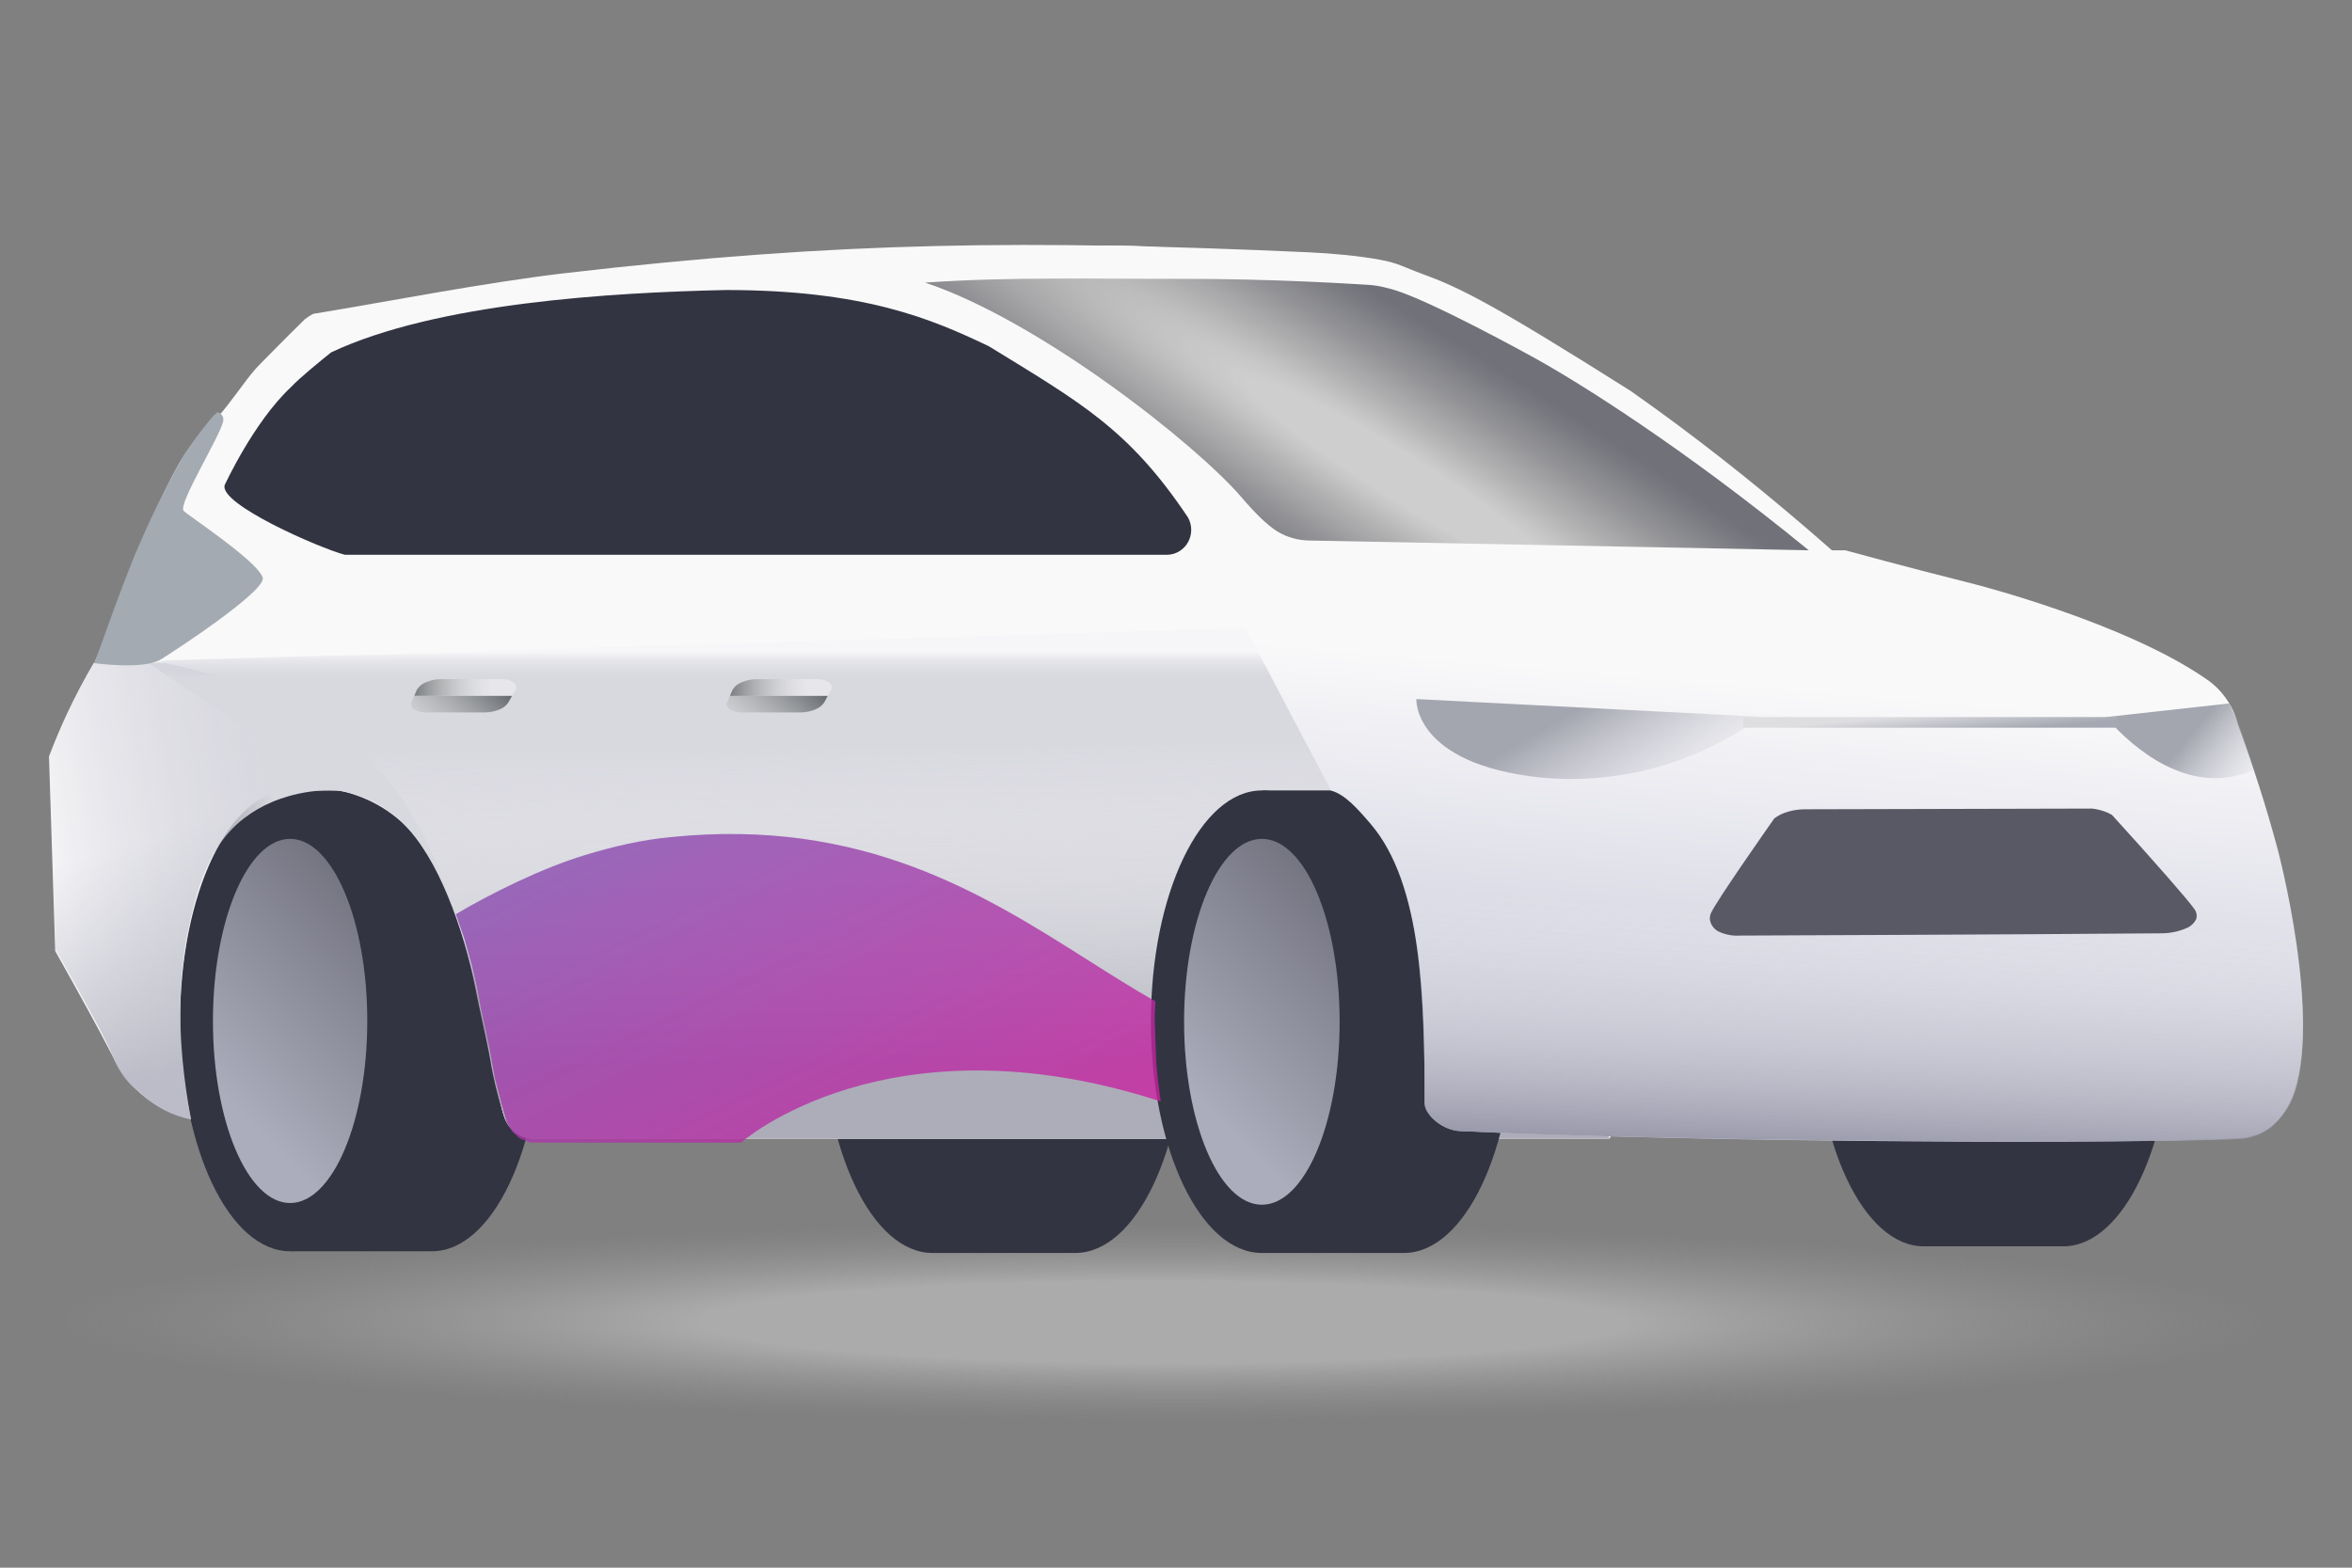 <svg width="168" height="112" viewBox="0 0 168 112" fill="none" xmlns="http://www.w3.org/2000/svg">
    <rect x="0" y="0" width="168" height="112" fill="#808080" stroke="none"/>
    <defs>
        <radialGradient id="paint0_radial_3616_12382" cx="0" cy="0" r="1" gradientUnits="userSpaceOnUse" gradientTransform="translate(83.074 94.457) rotate(90.12) scale(7.083 79.824)">
            <stop offset="0.414" stop-color="#C8C8C8" stop-opacity="0.59"/>
            <stop offset="1" stop-color="#9E9E9E" stop-opacity="0"/>
        </radialGradient>
        <linearGradient id="paint1_linear_3616_12382" x1="30.096" y1="63.696" x2="15.642" y2="78.014" gradientUnits="userSpaceOnUse">
            <stop offset="0.1" stop-color="#71717E"/>
            <stop offset="1" stop-color="#ACADBC"/>
        </linearGradient>
        <linearGradient id="paint2_linear_3616_12382" x1="0.038" y1="65.352" x2="25.751" y2="61.045" gradientUnits="userSpaceOnUse">
            <stop offset="0.13" stop-color="#C2C3CD" stop-opacity="0"/>
            <stop offset="0.79" stop-color="#D8D8DF"/>
        </linearGradient>
        <linearGradient id="paint3_linear_3616_12382" x1="14.614" y1="55.585" x2="21.055" y2="75.388" gradientUnits="userSpaceOnUse">
            <stop offset="0.13" stop-color="#C2C3CD" stop-opacity="0"/>
            <stop offset="0.92" stop-color="#BBBCC7"/>
        </linearGradient>
        <linearGradient id="paint4_linear_3616_12382" x1="62.804" y1="44.502" x2="62.804" y2="74.279" gradientUnits="userSpaceOnUse">
            <stop offset="0.07" stop-color="#C2C3CD" stop-opacity="0"/>
            <stop offset="0.13" stop-color="#D8D8DF"/>
        </linearGradient>
        <linearGradient id="paint5_linear_3616_12382" x1="62.662" y1="44.556" x2="63.255" y2="98.412" gradientUnits="userSpaceOnUse">
            <stop offset="0.16" stop-color="white" stop-opacity="0"/>
            <stop offset="0.59" stop-color="#ADADB9"/>
        </linearGradient>
        <linearGradient id="paint6_linear_3616_12382" x1="99.55" y1="63.658" x2="85.031" y2="78.124" gradientUnits="userSpaceOnUse">
            <stop offset="0.1" stop-color="#71717E"/>
            <stop offset="1" stop-color="#ACADBC"/>
        </linearGradient>
        <linearGradient id="paint7_linear_3616_12382" x1="124.244" y1="71.562" x2="126.787" y2="41.757" gradientUnits="userSpaceOnUse">
            <stop stop-color="#D3D3E1"/>
            <stop offset="0.76" stop-color="#F9F9FA"/>
        </linearGradient>
        <linearGradient id="paint8_linear_3616_12382" x1="124.42" y1="82.764" x2="125.737" y2="50.67" gradientUnits="userSpaceOnUse">
            <stop stop-color="#8F8FA2"/>
            <stop offset="0.56" stop-color="#F9F9F9" stop-opacity="0"/>
        </linearGradient>
        <linearGradient id="paint9_linear_3616_12382" x1="118.842" y1="60.185" x2="110.604" y2="45.997" gradientUnits="userSpaceOnUse">
            <stop offset="0.14" stop-color="#C2C3CD" stop-opacity="0"/>
            <stop offset="0.69" stop-color="#A3A5AF"/>
        </linearGradient>
        <linearGradient id="paint10_linear_3616_12382" x1="161.721" y1="57.192" x2="152.547" y2="49.565" gradientUnits="userSpaceOnUse">
            <stop offset="0.09" stop-color="#C2C5CD" stop-opacity="0"/>
            <stop offset="0.59" stop-color="#A3A5AF"/>
        </linearGradient>
        <linearGradient id="paint11_linear_3616_12382" x1="37.596" y1="45.155" x2="25.453" y2="57.753" gradientUnits="userSpaceOnUse">
            <stop offset="0.13" stop-color="#383D41"/>
            <stop offset="0.73" stop-color="white" stop-opacity="0.38"/>
        </linearGradient>
        <linearGradient id="paint12_linear_3616_12382" x1="28.462" y1="49.087" x2="37.719" y2="49.142" gradientUnits="userSpaceOnUse">
            <stop offset="0.13" stop-color="#7D8082"/>
            <stop offset="0.73" stop-color="white" stop-opacity="0.38"/>
        </linearGradient>
        <linearGradient id="paint13_linear_3616_12382" x1="60.145" y1="45.155" x2="48.005" y2="57.753" gradientUnits="userSpaceOnUse">
            <stop offset="0.13" stop-color="#383D41"/>
            <stop offset="0.73" stop-color="white" stop-opacity="0.38"/>
        </linearGradient>
        <linearGradient id="paint14_linear_3616_12382" x1="51.015" y1="49.089" x2="60.271" y2="49.144" gradientUnits="userSpaceOnUse">
            <stop offset="0.13" stop-color="#7D8082"/>
            <stop offset="0.73" stop-color="white" stop-opacity="0.38"/>
        </linearGradient>
        <radialGradient id="paint15_radial_3616_12382" cx="0" cy="0" r="1" gradientUnits="userSpaceOnUse" gradientTransform="translate(100.063 34.086) rotate(122.043) scale(16.298 127.908)">
            <stop offset="0.1" stop-color="#333333" stop-opacity="0.27"/>
            <stop offset="0.63" stop-color="#4E4F59"/>
        </radialGradient>
        <linearGradient id="paint16_linear_3616_12382" x1="151.052" y1="51.533" x2="150.866" y2="49.56" gradientUnits="userSpaceOnUse">
            <stop offset="0.039" stop-color="#A5A8B2"/>
            <stop offset="0.912" stop-color="#DEDEE1"/>
        </linearGradient>
        <linearGradient id="paint17_linear_3616_12382" x1="82.913" y1="81.63" x2="64.623" y2="43.998" gradientUnits="userSpaceOnUse">
            <stop stop-color="#CF1E9E"/>
            <stop offset="1" stop-color="#7F50B2"/>
        </linearGradient>
    </defs>
<path d="M83.074 101.499C126.903 101.499 162.433 98.347 162.433 94.457C162.433 90.568 126.903 87.415 83.074 87.415C39.245 87.415 3.715 90.568 3.715 94.457C3.715 98.347 39.245 101.499 83.074 101.499Z" fill="url(#paint0_radial_3616_12382)"/>
<path d="M76.803 89.515C81.15 89.515 84.674 82.118 84.674 72.993C84.674 63.868 81.15 56.472 76.803 56.472H66.723V89.515H76.803Z" fill="#333442"/>
<path d="M66.609 89.515C70.947 89.515 74.46 82.118 74.46 72.993C74.46 63.868 70.95 56.472 66.609 56.472C62.269 56.472 58.755 63.868 58.755 72.993C58.755 82.118 62.272 89.515 66.609 89.515Z" fill="#333442"/>
<path d="M147.375 89.041C151.661 89.041 155.137 81.751 155.137 72.757C155.137 63.762 151.692 56.472 147.375 56.472H137.409V89.041H147.375Z" fill="#333442"/>
<path d="M137.409 89.041C141.684 89.041 145.15 81.751 145.15 72.757C145.15 63.762 141.684 56.472 137.409 56.472C133.134 56.472 129.668 63.762 129.668 72.757C129.668 81.751 133.134 89.041 137.409 89.041Z" fill="#333442"/>
<path d="M19.35 81.349L13.025 79.7C11.945 79.417 10.942 78.893 10.094 78.168C9.232 77.418 8.537 76.499 8.051 75.467C6.993 73.406 5.639 70.97 3.944 67.943L3.5 54.046C3.865 53.078 4.292 52.057 4.785 50.996C5.412 49.659 6.063 48.443 6.707 47.35L13.001 47.007L29.317 45.773L19.35 81.349Z" fill="#F6F6F8"/>
<path d="M30.857 89.395C35.173 89.395 38.673 82.026 38.673 72.935C38.673 63.844 35.173 56.472 30.857 56.472H20.832V89.395H30.857Z" fill="#333442"/>
<path d="M20.72 89.395C25.057 89.395 28.571 82.026 28.571 72.935C28.571 63.844 25.057 56.472 20.72 56.472C16.383 56.472 12.865 63.841 12.865 72.935C12.865 82.029 16.379 89.395 20.72 89.395Z" fill="#333442"/>
<path d="M20.722 85.948C23.757 85.948 26.234 80.108 26.234 72.934C26.234 65.761 23.757 59.931 20.722 59.931C17.687 59.931 15.21 65.771 15.21 72.948C15.21 80.125 17.69 85.948 20.722 85.948Z" fill="url(#paint1_linear_3616_12382)"/>
<path d="M114.971 81.35L133.37 45.111C129.241 40.846 124.77 36.922 120.004 33.378C115.766 30.231 110.52 26.383 102.748 23.034C99.046 21.466 95.234 20.172 91.342 19.162C89.165 18.581 87.866 18.323 86.942 18.165C84.194 17.701 81.407 17.493 78.619 17.544C70.286 17.581 66.121 17.599 62.99 17.77C58.914 17.994 54.009 18.275 47.539 19.196C41.438 20.062 37.039 21.058 35.034 21.536C34.124 21.752 30.9 22.532 26.797 23.858C22.694 25.184 21.202 25.937 20.596 26.263C18.491 27.371 16.547 28.758 14.815 30.386C14.315 30.924 13.854 31.498 13.437 32.104C13.117 32.567 12.823 33.048 12.555 33.543C11.45 35.567 10.488 37.896 10.023 38.951C9.255 40.727 8.869 41.613 8.473 42.768C7.941 44.303 7.509 45.87 7.178 47.461L12.934 47.351L24.186 56.472C25.912 56.82 27.51 57.635 28.802 58.829C33.945 63.735 35.116 77.412 36.016 79.787C36.17 80.233 36.45 80.625 36.822 80.917C37.189 81.195 37.638 81.346 38.1 81.346L114.971 81.35Z" fill="#F6F6F8"/>
<path d="M13.649 79.978C12.327 79.706 11.104 79.08 10.111 78.167C9.88 77.951 9.639 77.793 9.353 77.504C8.787 76.921 8.35 76.228 8.068 75.467C7.603 74.319 6.194 71.763 3.962 67.943L3.518 54.046C3.883 53.077 4.31 52.056 4.803 50.995C5.43 49.658 6.081 48.442 6.725 47.35L11.796 47.377C21.721 49.373 26.313 53.946 28.332 56.526C29.794 58.435 30.921 60.579 31.663 62.865C31.563 62.59 29.654 57.557 25.055 56.619C22.348 56.069 19.757 57.155 19.416 57.306C18.719 57.598 18.063 57.978 17.463 58.436C14.304 60.841 13.673 65.139 13.194 68.118C13.014 69.292 12.911 70.476 12.884 71.663C12.794 74.456 13.051 77.248 13.649 79.978Z" fill="url(#paint2_linear_3616_12382)"/>
<path d="M13.649 79.978C12.327 79.706 11.104 79.08 10.111 78.168C9.88 77.951 9.639 77.793 9.353 77.504C8.789 76.921 8.351 76.227 8.068 75.467C7.607 74.351 6.26 71.85 3.976 67.84C3.822 63.243 3.669 58.645 3.518 54.046C3.631 53.685 3.804 53.167 4.058 52.555C4.365 51.823 4.644 51.301 4.803 50.995C5.333 49.999 5.967 48.79 6.725 47.35C8.33 47.207 9.945 47.217 11.548 47.381C13.722 47.604 20.484 48.388 26.017 53.788C28.596 56.322 30.529 59.434 31.656 62.865C31.239 61.945 29.331 57.997 25.049 56.619C24.198 56.348 22.062 55.671 19.767 56.499C17.191 57.43 15.94 59.791 15.141 61.35C11.662 68.142 13.074 76.979 13.649 79.978Z" fill="url(#paint3_linear_3616_12382)"/>
<path d="M114.971 81.349L97.016 45.753L12.976 46.993L10.637 47.406L24.189 56.475C25.663 56.724 27.047 57.346 28.209 58.283C33.794 62.917 35.099 77.337 36.019 79.79C36.174 80.235 36.454 80.627 36.825 80.92C37.193 81.198 37.642 81.349 38.103 81.349H114.971Z" fill="url(#paint4_linear_3616_12382)"/>
<path d="M114.974 81.347L97.187 46.108L12.979 46.991L10.791 47.713C14.401 48.129 23.296 49.681 28.326 56.525C31.819 61.277 33.593 68.78 33.92 70.415C34.265 72.222 34.72 74.016 35.04 75.83C35.095 76.173 35.264 77.139 35.612 78.417C35.77 79.001 35.919 79.475 36.022 79.791C36.159 80.234 36.432 80.623 36.803 80.903C37.174 81.183 37.624 81.34 38.089 81.351L114.974 81.347Z" fill="url(#paint5_linear_3616_12382)"/>
<path d="M100.28 89.515C104.624 89.515 108.141 82.118 108.141 72.993C108.141 63.868 104.624 56.472 100.28 56.472H90.189V89.515H100.28Z" fill="#333442"/>
<path d="M90.132 89.515C94.501 89.515 98.056 82.118 98.056 72.993C98.056 63.868 94.514 56.472 90.132 56.472C85.75 56.472 82.209 63.868 82.209 72.993C82.209 82.118 85.761 89.515 90.132 89.515Z" fill="#333442"/>
<path d="M90.135 86.069C93.201 86.069 95.688 80.228 95.688 72.993C95.688 65.757 93.201 59.931 90.135 59.931C87.069 59.931 84.578 65.771 84.578 72.986C84.578 80.201 87.065 86.069 90.135 86.069Z" fill="url(#paint6_linear_3616_12382)"/>
<path d="M101.762 78.802C101.762 71.543 101.607 63.191 97.906 58.867C96.928 57.725 96.059 56.755 95.081 56.484L86.064 39.384L131.795 39.312C135.975 40.455 139.225 41.275 141.071 41.744C141.071 41.744 151.685 44.444 157.535 48.474C158.292 48.968 158.924 49.664 159.374 50.499C159.582 50.901 159.742 51.332 159.849 51.78C160.927 54.67 161.87 57.619 162.676 60.615C162.676 60.615 165.967 72.908 163.709 78.433C163.385 79.223 162.895 79.914 162.28 80.451C161.58 80.975 160.762 81.271 159.918 81.305C153.083 81.781 121.531 81.611 104.315 80.806C103.159 80.757 101.871 79.831 101.762 78.802Z" fill="url(#paint7_linear_3616_12382)"/>
<path d="M101.762 78.91C101.762 70.568 101.288 62.388 98.014 58.651C96.993 57.484 96.666 56.881 95.244 56.484L86.064 39.384L131.804 39.312C136.626 40.315 141.398 41.6 146.098 43.162C154.942 46.111 157.614 48.085 158.84 49.709C159.032 49.967 159.211 50.237 159.374 50.519C159.567 50.846 159.742 51.187 159.897 51.538C161.216 55.266 162.101 58.414 162.676 60.652C162.676 60.652 166.12 74.124 163.544 78.903C163.127 79.667 162.554 80.312 161.87 80.786C161.263 81.147 160.589 81.35 159.901 81.378C154.236 81.687 121.37 81.624 104.207 80.806C103.067 80.753 101.762 79.615 101.762 78.91Z" fill="url(#paint8_linear_3616_12382)"/>
<path d="M125.794 51.211L101.166 49.943C101.166 49.943 100.914 54.568 110.04 55.55C115.647 56.078 121.253 54.534 125.794 51.211Z" fill="url(#paint9_linear_3616_12382)"/>
<path d="M159.231 50.254C159.231 50.254 159.883 51.608 160.155 52.475C160.426 53.221 161.024 55.033 161.024 55.033C161.024 55.033 160.046 55.384 159.309 55.508C154.71 56.282 150.9 51.799 150.432 51.229L159.231 50.254Z" fill="url(#paint10_linear_3616_12382)"/>
<path d="M36.573 49.709H29.597L29.418 50.122C29.39 50.163 29.372 50.21 29.365 50.259C29.357 50.307 29.36 50.357 29.373 50.405C29.407 50.512 29.476 50.604 29.569 50.667C29.687 50.75 29.819 50.811 29.959 50.846C30.115 50.886 30.276 50.904 30.437 50.898H34.64C35.011 50.892 35.378 50.814 35.718 50.667C35.985 50.563 36.208 50.371 36.349 50.122L36.573 49.709Z" fill="url(#paint11_linear_3616_12382)"/>
<path d="M29.596 49.711H36.572L36.82 49.297C36.848 49.256 36.866 49.209 36.874 49.159C36.881 49.11 36.878 49.059 36.865 49.011C36.827 48.905 36.757 48.814 36.665 48.75C36.546 48.666 36.411 48.606 36.269 48.574C36.106 48.531 35.937 48.512 35.769 48.519H31.501C31.125 48.523 30.754 48.602 30.409 48.75C30.138 48.853 29.91 49.047 29.765 49.297L29.596 49.711Z" fill="url(#paint12_linear_3616_12382)"/>
<path d="M59.126 49.709H52.139L51.96 50.122C51.934 50.164 51.916 50.21 51.909 50.259C51.902 50.308 51.905 50.358 51.919 50.405C51.952 50.511 52.02 50.604 52.112 50.667C52.231 50.75 52.364 50.811 52.505 50.846C52.664 50.888 52.829 50.905 52.994 50.898H57.197C57.568 50.893 57.934 50.814 58.275 50.667C58.542 50.562 58.765 50.37 58.909 50.122L59.126 49.709Z" fill="url(#paint13_linear_3616_12382)"/>
<path d="M52.138 49.713H59.117L59.362 49.299C59.389 49.258 59.408 49.211 59.416 49.161C59.423 49.112 59.42 49.061 59.407 49.013C59.372 48.907 59.303 48.815 59.21 48.752C59.091 48.668 58.956 48.608 58.814 48.576C58.651 48.533 58.483 48.514 58.315 48.521H54.053C53.676 48.525 53.304 48.604 52.958 48.752C52.688 48.855 52.461 49.049 52.317 49.299L52.138 49.713Z" fill="url(#paint14_linear_3616_12382)"/>
<path d="M135.496 43.471C132.382 40.707 125.773 34.459 116.484 27.936C106.327 21.512 104.154 20.515 101.655 19.594C100.134 19.033 99.917 18.815 98.613 18.565C97.201 18.294 95.191 18.101 93.453 18.023C73.568 17.137 60.117 17.218 40.353 19.516C34.527 20.203 27.873 21.52 22.385 22.42C22.274 22.474 22.166 22.535 22.063 22.602C21.956 22.671 21.86 22.743 21.775 22.808C21.158 23.412 20.261 24.298 19.187 25.393C18.669 25.922 18.403 26.179 18.197 26.423C17.389 27.353 16.953 28.139 15.098 30.388C14.181 31.42 13.376 32.542 12.697 33.735C12.506 34.078 12.342 34.373 12.257 34.586C11.094 36.989 7.594 45.338 6.761 47.329L135.496 43.471Z" fill="#F9F9F9"/>
<path d="M15.558 29.453C15.439 29.394 14.181 30.931 13.277 32.324C12.524 33.482 10.591 37.145 9.203 40.72C7.5 45.108 7.526 45.381 6.717 47.374C6.717 47.374 10.235 47.872 11.484 47.113C12.353 46.584 19.063 42.204 18.763 41.262C18.383 40.07 13.349 36.772 13.114 36.495C12.702 36.01 15.689 31.237 15.938 30.103C16.05 29.592 15.558 29.453 15.558 29.453Z" fill="#A3AAB2"/>
<path opacity="0.8" d="M129.194 39.312L93.593 38.618C92.755 38.615 91.94 38.393 91.262 37.981C90.5 37.515 89.65 36.657 88.673 35.52C85.385 31.695 74.224 22.906 66.076 20.189C72.106 19.765 78.711 19.931 83.893 19.919C91.365 19.901 97.118 20.327 97.631 20.344C97.972 20.36 98.311 20.403 98.642 20.473C99.047 20.559 99.379 20.649 99.645 20.731C102.361 21.572 109.314 25.411 109.314 25.411C112.614 27.202 120.197 31.95 129.194 39.312Z" fill="url(#paint15_radial_3616_12382)"/>
<path d="M84.859 36.973C85.009 37.248 85.088 37.549 85.088 37.854C85.088 38.16 85.009 38.461 84.859 38.736C84.718 38.997 84.502 39.221 84.232 39.387C83.98 39.542 83.682 39.628 83.375 39.635H24.631C22.799 39.148 15.617 36.01 16.049 34.654C16.049 34.654 18.113 30.158 20.774 27.666C21.442 26.957 22.881 25.795 23.653 25.174C31.186 21.629 43.708 20.898 51.856 20.72C61.731 20.72 66.565 22.791 70.639 24.741C77.157 28.749 80.634 30.645 84.859 36.973Z" fill="#333442"/>
<path d="M151.244 51.228H124.52V51.989H151.244V51.228Z" fill="url(#paint16_linear_3616_12382)"/>
<path d="M128.963 57.818L149.443 57.767C149.729 57.801 150.011 57.865 150.283 57.959C150.482 58.027 150.674 58.114 150.855 58.22C154.042 61.721 156.298 64.315 156.712 64.906C156.799 65.009 156.859 65.132 156.887 65.263C156.916 65.395 156.911 65.532 156.874 65.662C156.738 65.939 156.509 66.16 156.226 66.287C155.615 66.558 154.952 66.692 154.283 66.679C152.802 66.699 140.786 66.778 124.288 66.84C123.806 66.873 123.324 66.793 122.879 66.606C122.686 66.535 122.515 66.413 122.385 66.254C122.254 66.096 122.168 65.906 122.135 65.703C122.12 65.539 122.148 65.375 122.217 65.225C122.607 64.349 126.448 58.876 126.737 58.468C127.033 58.246 127.369 58.083 127.726 57.986C128.128 57.871 128.544 57.814 128.963 57.818Z" fill="#585964"/>
<path opacity="0.8" fill-rule="evenodd" clip-rule="evenodd" d="M41.734 61.106C38.83 61.983 35.179 63.757 32.559 65.313L33.16 67.046L33.706 68.996L34.089 70.676L34.362 72.084L34.962 74.901L35.345 77.014L35.836 78.91L36.218 80.21L36.601 80.86L37.147 81.347L37.911 81.63H38.895C38.895 81.629 38.895 81.629 38.895 81.629L52.931 81.629C52.931 81.629 63.383 72.357 82.913 78.692C82.64 76.851 82.585 75.821 82.585 75.821C82.584 75.821 82.583 75.82 82.581 75.82L82.476 72.734L82.53 71.543C80.961 70.65 79.383 69.652 77.757 68.623C70.21 63.847 61.615 58.408 47.912 59.805C45.806 60.003 43.756 60.483 41.734 61.106Z" fill="url(#paint17_linear_3616_12382)"/>
</svg>
